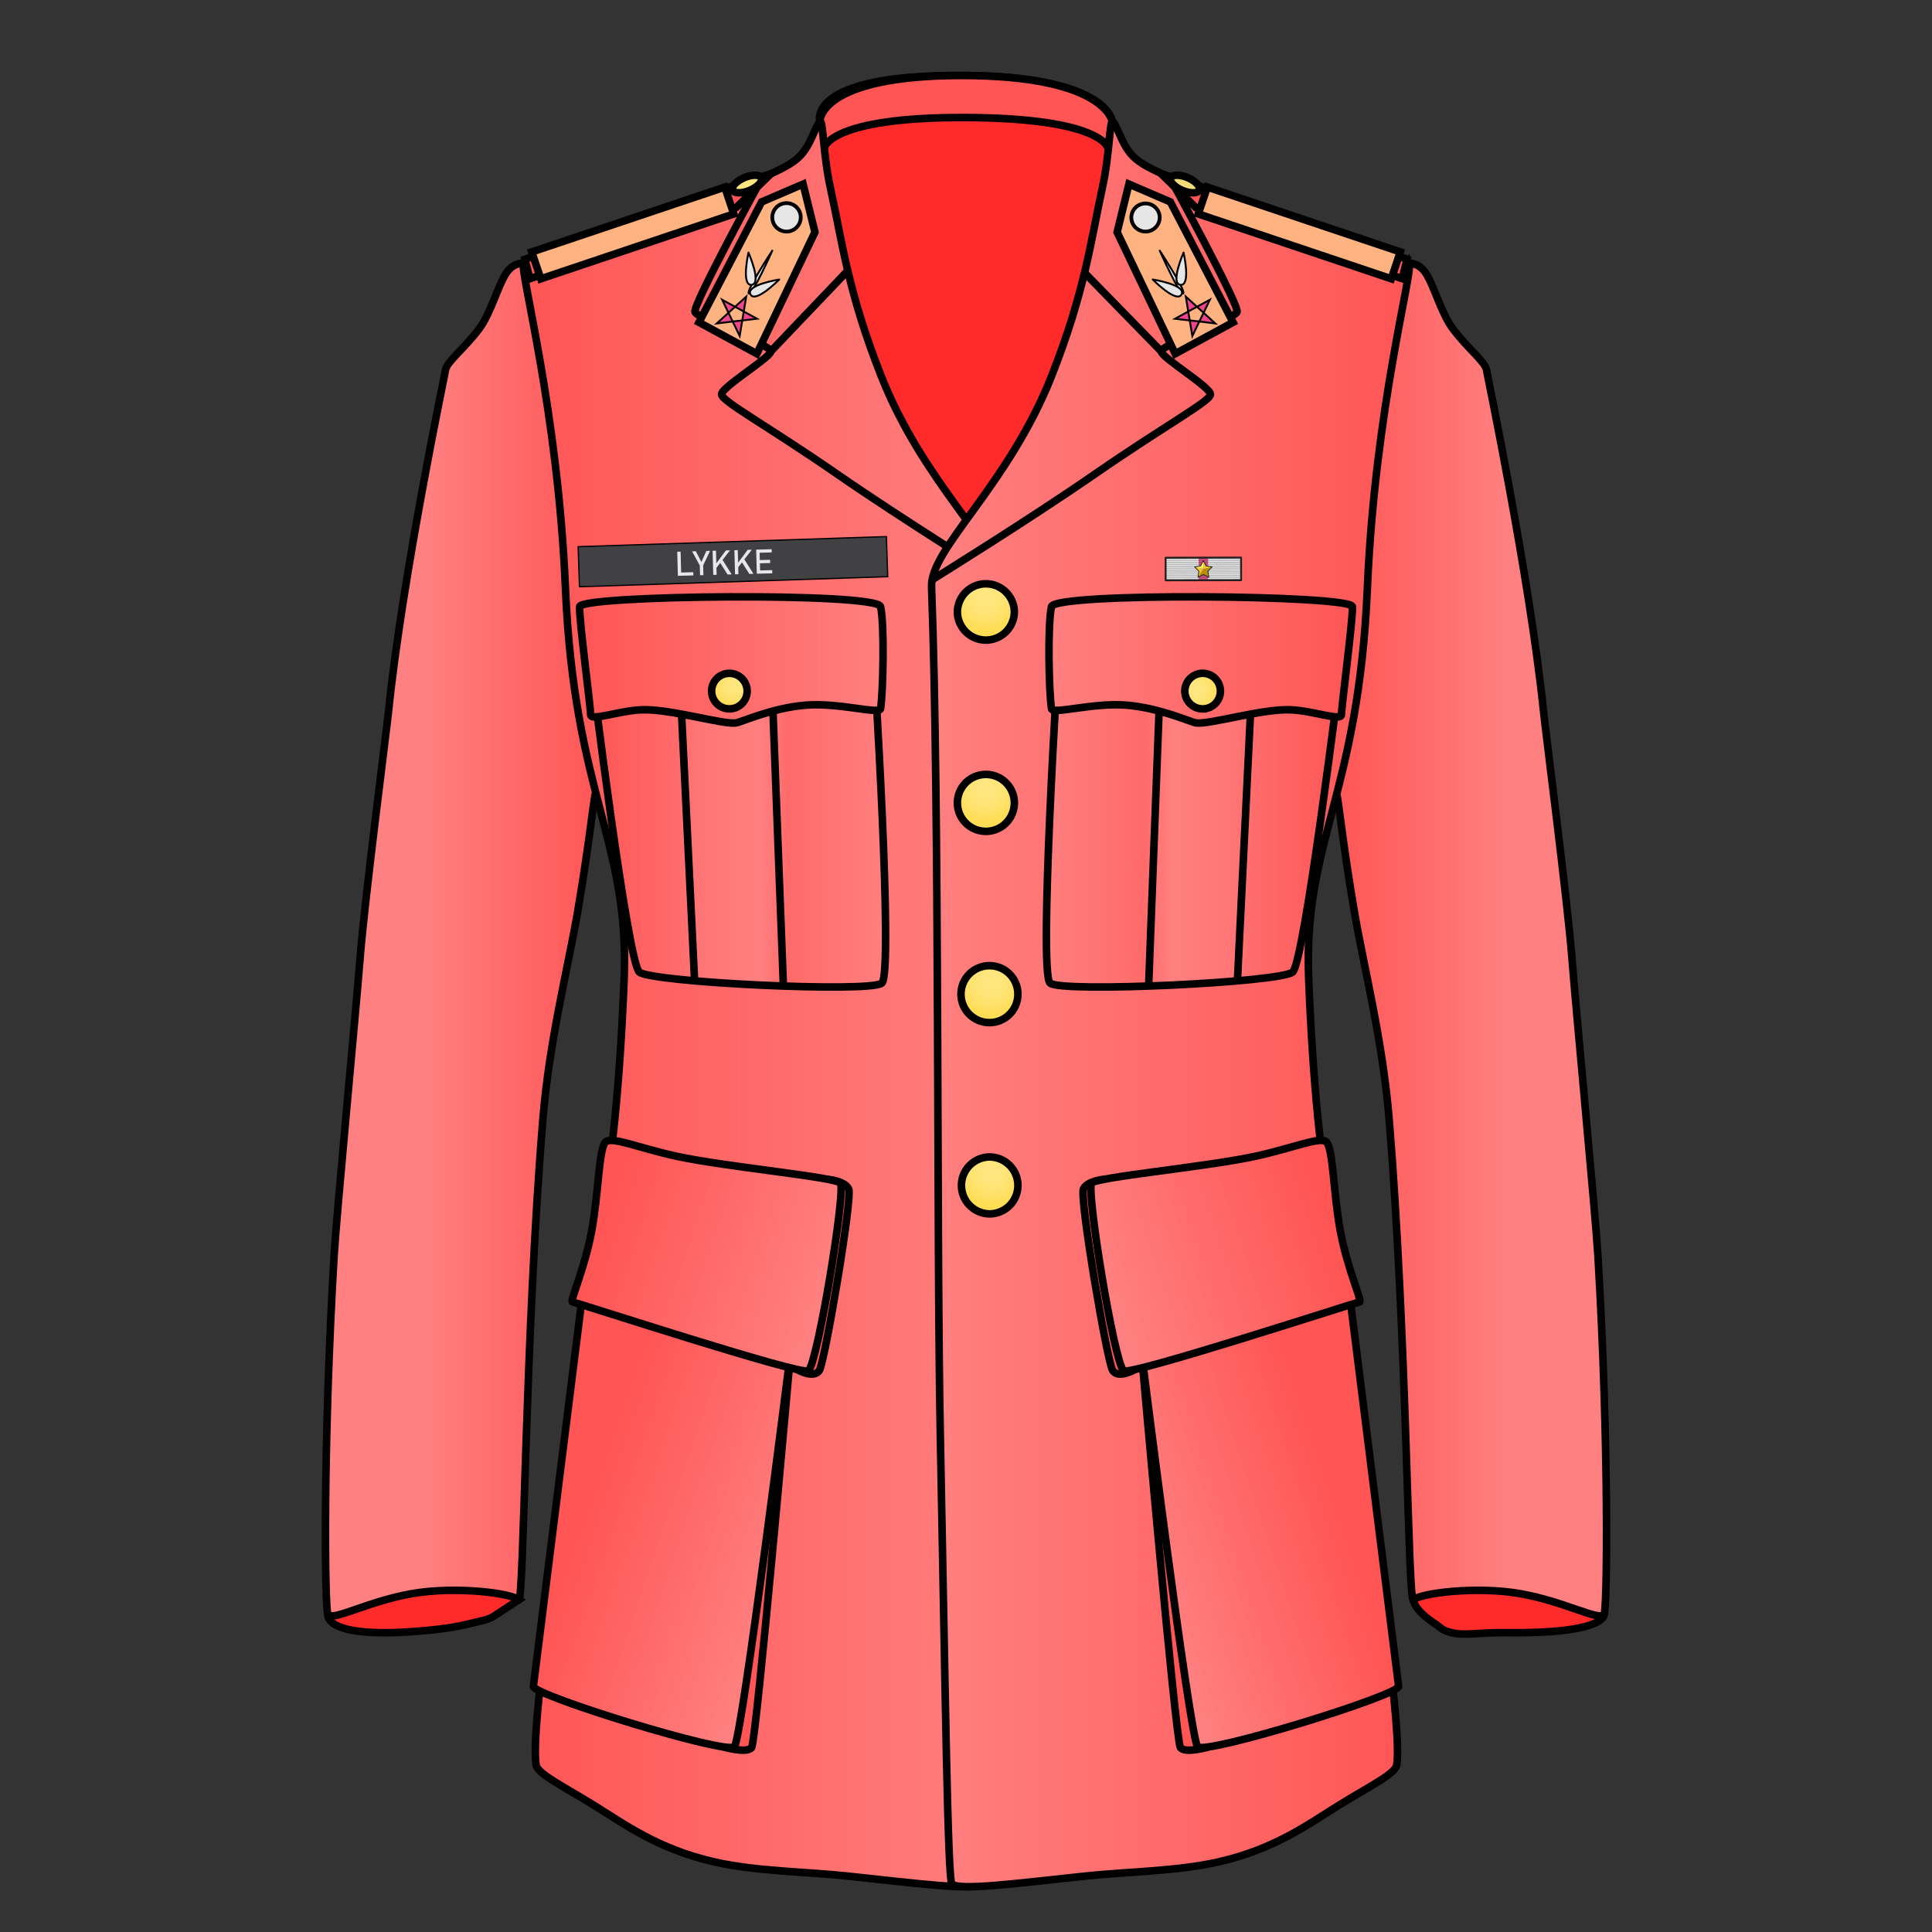 <svg xmlns="http://www.w3.org/2000/svg" xmlns:xlink="http://www.w3.org/1999/xlink" viewBox="0 0 256 256">
    <rect x="0" y="0" width="256" height="256" fill="#333333" stroke="none"/>
    <defs>
        <linearGradient id="linearGradient924" x1="56.186" x2="79.601" y1="124.496" y2="124.496" gradientUnits="userSpaceOnUse" xlink:href="#innoGrad1"/>
        <linearGradient id="innoGrad1">
            <stop offset="0" stop-color="#ff2a2a" stop-opacity="0"/>
            <stop offset="1" stop-color="#ff2a2a" stop-opacity=".502"/>
        </linearGradient>
        <linearGradient id="linearGradient949" x1="68.83" x2="133.173" y1="133.049" y2="133.049" gradientUnits="userSpaceOnUse" xlink:href="#innoGrad12"/>
        <linearGradient id="innoGrad12">
            <stop offset="0" stop-color="#ff2a2a" stop-opacity=".502"/>
            <stop offset="1" stop-color="#ff2a2a" stop-opacity="0"/>
        </linearGradient>
        <linearGradient id="linearGradient980" x1="77.814" x2="117.848" y1="108.968" y2="108.968" gradientUnits="userSpaceOnUse" xlink:href="#innoGrad2"/>
        <linearGradient id="innoGrad2">
            <stop offset="0" stop-color="#ff2a2a" stop-opacity=".502"/>
            <stop offset=".294" stop-color="#ff2a2a" stop-opacity=".251"/>
            <stop offset=".37" stop-color="#ff2a2a" stop-opacity=".125"/>
            <stop offset=".571" stop-color="#ff2a2a" stop-opacity="0"/>
            <stop offset=".666" stop-color="#ff2a2a" stop-opacity=".251"/>
            <stop offset="1" stop-color="#ff2a2a" stop-opacity="0"/>
        </linearGradient>
        <linearGradient id="linearGradient1019" x1="76.302" x2="117.513" y1="87.448" y2="87.448" gradientUnits="userSpaceOnUse" xlink:href="#innoGrad12"/>
        <linearGradient id="linearGradient1042" x1="70.174" x2="95.8" y1="222.643" y2="231.465" gradientUnits="userSpaceOnUse" xlink:href="#innoGrad12"/>
        <linearGradient id="linearGradient1065" x1="77.12" x2="105.566" y1="172.046" y2="181.451" gradientUnits="userSpaceOnUse" xlink:href="#innoGrad12"/>
        <radialGradient id="radialGradient1088" cx="97.325" cy="90.759" r="2.856" fx="97.325" fy="90.759" gradientUnits="userSpaceOnUse" xlink:href="#innoGrad3"/>
        <linearGradient id="innoGrad3">
            <stop offset="0" stop-color="#ffe680" stop-opacity="0"/>
            <stop offset="1" stop-color="#ffd42a" stop-opacity=".502"/>
        </linearGradient>
        <linearGradient id="linearGradient1111" x1="176.402" x2="199.815" y1="124.496" y2="124.496" gradientUnits="userSpaceOnUse" xlink:href="#innoGrad12"/>
        <linearGradient id="linearGradient1142" x1="122.934" x2="187.276" y1="133.926" y2="133.926" gradientTransform="translate(0 -.877)" gradientUnits="userSpaceOnUse" xlink:href="#innoGrad1"/>
        <linearGradient id="linearGradient1185" x1="138.153" x2="178.185" y1="108.968" y2="108.968" gradientUnits="userSpaceOnUse" xlink:href="#innoGrad22"/>
        <linearGradient id="innoGrad22">
            <stop offset="0" stop-color="#ff2a2a" stop-opacity="0"/>
            <stop offset=".334" stop-color="#ff2a2a" stop-opacity=".251"/>
            <stop offset=".429" stop-color="#ff2a2a" stop-opacity="0"/>
            <stop offset=".63" stop-color="#ff2a2a" stop-opacity=".125"/>
            <stop offset=".706" stop-color="#ff2a2a" stop-opacity=".251"/>
            <stop offset="1" stop-color="#ff2a2a" stop-opacity=".502"/>
        </linearGradient>
        <linearGradient id="linearGradient1228" x1="138.494" x2="179.707" y1="87.448" y2="87.448" gradientUnits="userSpaceOnUse" xlink:href="#innoGrad1"/>
        <linearGradient id="linearGradient1251" x1="160.212" x2="184.674" y1="231.465" y2="223.41" gradientUnits="userSpaceOnUse" xlink:href="#innoGrad1"/>
        <linearGradient id="linearGradient1274" x1="150.431" x2="178.885" y1="181.451" y2="172.046" gradientUnits="userSpaceOnUse" xlink:href="#innoGrad1"/>
        <radialGradient id="radialGradient1379" cx="130.634" cy="79.144" r="4.273" fx="130.634" fy="79.144" gradientTransform="matrix(1 0 0 1 0 .01)" gradientUnits="userSpaceOnUse" xlink:href="#innoGrad3"/>
        <radialGradient id="radialGradient1381" cx="130.634" cy="104.488" r="4.273" fx="130.634" fy="104.488" gradientTransform="matrix(1 0 0 1 0 .037)" gradientUnits="userSpaceOnUse" xlink:href="#innoGrad3"/>
        <radialGradient id="radialGradient1383" cx="131.242" cy="130.103" r="4.273" fx="131.242" fy="130.103" gradientUnits="userSpaceOnUse" xlink:href="#innoGrad3"/>
        <radialGradient id="radialGradient1385" cx="131.242" cy="155.311" r="4.273" fx="131.242" fy="155.311" gradientTransform="matrix(1 0 0 .999 0 .091)" gradientUnits="userSpaceOnUse" xlink:href="#innoGrad3"/>
        <radialGradient id="radialGradient1387" cx="158.54" cy="91.437" r="2.858" fx="158.54" fy="91.437" gradientUnits="userSpaceOnUse" xlink:href="#innoGrad3"/>
    </defs>
    <g stroke="#000" stroke-miterlimit="10">
        <path fill="#ff2a2a" d="M108.632 16.132S106.703 10 126.861 10c20.158 0 20.504 6.092 20.504 6.092l-4.108 60.781h-30.509z"/>
        <path fill="#f55" d="M146.781 19.588s-.71-3.931-18.806-4.014c-18.088-.076-18.752 4.014-18.752 4.014l-.591-3.456s-.268-6.129 18.81-6.129 19.923 6.09 19.923 6.09z"/>
    </g>
    <g>
        <path fill="#ff2a2a" stroke="#000" stroke-miterlimit="10" d="M68.712 212.013s-.341.227-3.223 2.105c-.72.47-1.285.546-2.656.883-1.77.436-3.13.745-6.412 1.053-13.65 1.28-12.967-2.103-12.967-2.103s4.554-7.998 12.625-8.617c8.07-.62 12.633 6.679 12.633 6.679z"/>
        <path fill="#ff8080" d="M69.378 34.874s-1.342-.151-2.317 1.345c-1.131 1.743-2.018 5.3-3.614 7.415-1.896 2.508-4.218 4.3-4.403 5.342-.164.938-5.725 27.502-7.542 45.109-.28 2.685-3.202 25.36-3.773 32.693-.548 7.029-3.12 33.933-3.457 39.617-1.501 25.234-1.24 47.036-.817 47.557.699.85 5.246-1.738 11.03-2.77 5.943-1.063 13.55-.042 14.227.83.729.942.83-34.518 3.22-63.7.856-10.437 3.32-20.001 4.609-27.507 1.729-10.08 2.24-16.394 2.435-15.628.13.504.664-26.303-2.172-46.927-1.785-12.968-7.426-23.376-7.426-23.376z"/>
        <path fill="url(#linearGradient924)" stroke="#000" stroke-miterlimit="10" d="M69.378 34.874s-1.342-.151-2.317 1.345c-1.131 1.743-2.018 5.3-3.614 7.415-1.896 2.508-4.218 4.3-4.403 5.342-.164.938-5.725 27.502-7.542 45.109-.28 2.685-3.202 25.36-3.773 32.693-.548 7.029-3.12 33.933-3.457 39.617-1.501 25.234-1.24 47.036-.817 47.557.699.85 5.246-1.738 11.03-2.77 5.943-1.063 13.55-.042 14.227.83.729.942.83-34.518 3.22-63.7.856-10.437 3.32-20.001 4.609-27.507 1.729-10.08 2.24-16.394 2.435-15.628.13.504.664-26.303-2.172-46.927-1.785-12.968-7.426-23.376-7.426-23.376z"/>
        <path fill="#ff8080" d="M108.632 16.132c-.79.89-1.188 3.378-3.065 4.946-2.091 1.754-6.942 3.29-15.205 6.957-7.65 3.394-20.14 5.259-20.983 6.839-.543 1.02 4.529 19.289 5.542 43.026 1.179 27.582 8.51 33.534 7.78 51.866-1.177 29.467-4.4 36.144-6.365 54.104-2.764 25.223-6.014 45.03-5.306 49.983.176 1.209 3.835 2.962 7.783 5.423 4.04 2.519 8.46 5.75 15.794 7.424 5.529 1.265 12.122 1.296 17.68 1.887 9.328.997 16.649 1.948 17.69 1.06.565-.487.859-25.54 1.526-59.058.523-26.205.079-83.48 1.167-112.847.184-5.03-10.187-13.416-15.901-27.898-4.434-11.237-5.183-17.872-6.722-24.875-1.023-4.667-.97-9.342-1.415-8.837z"/>
        <path fill="url(#linearGradient949)" stroke="#000" stroke-miterlimit="10" d="M108.632 16.132c-.79.89-1.188 3.378-3.065 4.946-2.091 1.754-6.942 3.29-15.205 6.957-7.65 3.394-20.14 5.259-20.983 6.839-.543 1.02 4.529 19.289 5.542 43.026 1.179 27.582 8.51 33.534 7.78 51.866-1.177 29.467-4.4 36.144-6.365 54.104-2.764 25.223-6.014 45.03-5.306 49.983.176 1.209 3.835 2.962 7.783 5.423 4.04 2.519 8.46 5.75 15.794 7.424 5.529 1.265 12.122 1.296 17.68 1.887 9.328.997 16.649 1.948 17.69 1.06.565-.487.859-25.54 1.526-59.058.523-26.205.079-83.48 1.167-112.847.184-5.03-10.187-13.416-15.901-27.898-4.434-11.237-5.183-17.872-6.722-24.875-1.023-4.667-.97-9.342-1.415-8.837z"/>
        <path fill="none" stroke="#000" stroke-miterlimit="10" d="M132.576 76.874s-12.836-7.958-21.663-14.064c-9.28-6.417-15.185-9.588-15.302-10.531-.117-.943 6.542-4.911 6.542-5.736 0-.826-9.745-4.293-10.063-5.21-.314-.92 8.91-17.8 8.91-17.8M112.335 35.864l-10.182 10.678"/>
        <path fill="#f55" stroke="#000" stroke-miterlimit="10" d="M69.554 34.354l.65 2.577 27.35-9.427 4.599-4.481-5.542 1.769z"/>
        <path fill="#ffb380" stroke="#000" stroke-miterlimit="10" d="M97.23 28.35l-25.573 8.594-1.196-3.558 25.574-8.593z"/>
        <path fill="#ffe680" stroke="#000" stroke-miterlimit="10" d="M97.07 25.189c.196.465 1.216.48 2.272.036 1.056-.446 1.753-1.188 1.552-1.653-.195-.465-1.208-.481-2.265-.034-1.056.45-1.752 1.185-1.558 1.65z"/>
        <path fill="#ff8080" d="M115.783 87.17s2.625 41.662 1.075 43.093c-1.415 1.307-30.574-.088-32.145-1.457-1.566-1.368-6.336-40.063-6.336-40.063z"/>
        <path fill="url(#linearGradient980)" stroke="#000" stroke-miterlimit="10" d="M115.783 87.17s2.625 41.662 1.075 43.093c-1.415 1.307-30.574-.088-32.145-1.457-1.566-1.368-6.336-40.063-6.336-40.063z"/>
        <path fill="none" stroke="#000" stroke-miterlimit="10" d="M102.177 87.745l1.632 43.04M90.007 88.373l2.02 41.393"/>
        <path fill="#ff8080" d="M116.683 80.384c.52 2.323.348 11.204 0 13.518-.122.807-5.428-.807-9.84-.473-4.418.333-8.615 2.254-9.314 2.359-1.704.258-8.686-1.872-12.472-1.74-3.088.109-6.801 1.586-6.801.625 0-1.097-1.544-12.642-1.45-14.29.09-1.543 39.438-1.918 39.877 0z"/>
        <path fill="url(#linearGradient1019)" stroke="#000" stroke-miterlimit="10" d="M116.683 80.384c.52 2.323.348 11.204 0 13.518-.122.807-5.428-.807-9.84-.473-4.418.333-8.615 2.254-9.314 2.359-1.704.258-8.686-1.872-12.472-1.74-3.088.109-6.801 1.586-6.801.625 0-1.097-1.544-12.642-1.45-14.29.09-1.543 39.438-1.918 39.877 0z"/>
        <path fill="#f55" stroke="#000" stroke-miterlimit="10" d="M104.782 178.959s-4.557 51.762-5.188 52.603c-.625.837-3.794-.097-3.794-.097l7.413-52.707z"/>
        <path fill="#ff8080" d="M104.782 178.959s-6.455 51.399-7.47 52.496c-1.015 1.099-26.784-6.834-26.636-8.015.15-1.182 6.444-51.394 6.444-51.394z"/>
        <path fill="url(#linearGradient1042)" stroke="#000" stroke-miterlimit="10" d="M104.782 178.959s-6.455 51.399-7.47 52.496c-1.015 1.099-26.784-6.834-26.636-8.015.15-1.182 6.444-51.394 6.444-51.394z"/>
        <path fill="#f55" stroke="#000" stroke-miterlimit="10" d="M109.81 156.292s2.067.166 2.636 1.226c.569 1.053-3.136 22.868-3.87 24.062-.74 1.192-3.01-.13-3.01-.13z"/>
        <path fill="#ff8080" d="M111.385 156.8c-.364-.82-15.261-2.162-21.85-3.616-4.814-1.058-8.476-2.62-9.274-1.887-.938.859-.925 6.903-1.885 11.944-.97 5.097-2.91 9.197-2.513 9.277.784.156 30.596 9.875 31.276 9.116 1.262-1.414 4.87-23.418 4.246-24.833z"/>
        <path fill="url(#linearGradient1065)" stroke="#000" stroke-miterlimit="10" d="M111.385 156.8c-.364-.82-15.261-2.162-21.85-3.616-4.814-1.058-8.476-2.62-9.274-1.887-.938.859-.925 6.903-1.885 11.944-.97 5.097-2.91 9.197-2.513 9.277.784.156 30.596 9.875 31.276 9.116 1.262-1.414 4.87-23.418 4.246-24.833z"/>
        <circle cx="96.647" cy="91.573" r="2.356" fill="#ffe680"/>
        <circle cx="96.647" cy="91.573" r="2.356" fill="url(#radialGradient1088)" stroke="#000" stroke-miterlimit="10"/>
        <path fill="#ff2a2a" stroke="#000" stroke-miterlimit="10" d="M187.292 212.013s.002 1.276 2.875 3.155c.723.47.788.834 2.167 1.17 1.766.437 3.707-.043 7 0 13.54.184 13.21-2.387 13.21-2.387s-5.591-4.16-13.71-4.783c-8.12-.623-11.542 2.845-11.542 2.845z"/>
        <path fill="#ff8080" d="M186.625 34.874s1.343-.151 2.318 1.345c1.13 1.743 2.01 5.3 3.617 7.415 1.89 2.508 4.218 4.3 4.4 5.342.162.938 5.717 27.502 7.546 45.109.27 2.685 3.197 25.36 3.769 32.693.546 7.029 3.116 33.933 3.46 39.617 1.492 25.234 1.234 47.036.809 47.557-.697.85-5.236-1.738-11.032-2.77-5.932-1.063-13.543-.042-14.22.83-.73.942-.827-34.518-3.22-63.7-.86-10.437-3.32-20.001-4.612-27.507-1.726-10.08-2.237-16.394-2.431-15.628-.138.504-.658-26.303 2.176-46.927 1.779-12.968 7.42-23.376 7.42-23.376z"/>
        <path fill="url(#linearGradient1111)" stroke="#000" stroke-miterlimit="10" d="M186.625 34.874s1.343-.151 2.318 1.345c1.13 1.743 2.01 5.3 3.617 7.415 1.89 2.508 4.218 4.3 4.4 5.342.162.938 5.717 27.502 7.546 45.109.27 2.685 3.197 25.36 3.769 32.693.546 7.029 3.116 33.933 3.46 39.617 1.492 25.234 1.234 47.036.809 47.557-.697.85-5.236-1.738-11.032-2.77-5.932-1.063-13.543-.042-14.22.83-.73.942-.827-34.518-3.22-63.7-.86-10.437-3.32-20.001-4.612-27.507-1.726-10.08-2.237-16.394-2.431-15.628-.138.504-.658-26.303 2.176-46.927 1.779-12.968 7.42-23.376 7.42-23.376z"/>
        <path fill="#ff8080" d="M147.467 16.132c.796.89 1.188 3.378 3.065 4.946 2.091 1.754 6.956 3.29 15.205 6.957 7.66 3.394 20.145 5.259 20.99 6.839.546 1.02-4.53 19.289-5.542 43.026-1.176 27.582-8.512 33.534-7.776 51.866 1.18 29.467 4.395 36.144 6.364 54.104 2.762 25.223 6.01 45.03 5.303 49.983-.17 1.209-3.84 2.962-7.782 5.423-4.048 2.519-8.462 5.75-15.794 7.424-5.53 1.265-12.125 1.296-17.682 1.887-9.327.997-16.648 1.948-17.682 1.06-.572-.487-.867-25.54-1.533-59.058-.525-26.205-.077-83.48-1.167-112.847-.19-5.03 10.178-13.416 15.9-27.898 4.435-11.237 5.183-17.872 6.715-24.875 1.031-4.667.973-9.342 1.416-8.837z"/>
        <path fill="url(#linearGradient1142)" stroke="#000" stroke-miterlimit="10" d="M147.467 16.132c.796.89 1.188 3.378 3.065 4.946 2.091 1.754 6.956 3.29 15.205 6.957 7.66 3.394 20.145 5.259 20.99 6.839.546 1.02-4.53 19.289-5.542 43.026-1.176 27.582-8.512 33.534-7.776 51.866 1.18 29.467 4.395 36.144 6.364 54.104 2.762 25.223 6.01 45.03 5.303 49.983-.17 1.209-3.84 2.962-7.782 5.423-4.048 2.519-8.462 5.75-15.794 7.424-5.53 1.265-12.125 1.296-17.682 1.887-9.327.997-16.648 1.948-17.682 1.06-.572-.487-.867-25.54-1.533-59.058-.525-26.205-.077-83.48-1.167-112.847-.19-5.03 10.178-13.416 15.9-27.898 4.435-11.237 5.183-17.872 6.715-24.875 1.031-4.667.973-9.342 1.416-8.837z"/>
        <path fill="none" stroke="#000" stroke-miterlimit="10" d="M123.422 76.874s12.843-7.958 21.669-14.064c9.278-6.417 15.177-9.588 15.302-10.531.11-.943-6.535-4.911-6.535-5.736 0-.826 9.737-4.293 10.058-5.21.308-.92-8.912-17.8-8.912-17.8M143.622 36.054l10.235 10.488"/>
        <path fill="#f55" stroke="#000" stroke-miterlimit="10" d="M185.793 36.93l-27.344-9.426-4.592-4.481 5.536 1.769 27.063 9.562z"/>
        <path fill="#ffb380" stroke="#000" stroke-miterlimit="10" d="M184.354 36.94l-25.574-8.592 1.198-3.557 25.566 8.588z"/>
        <path fill="#ffe680" fill-opacity=".941" stroke="#000" stroke-miterlimit="10" d="M158.933 25.189c-.194.465-1.215.48-2.265.036-1.063-.446-1.76-1.188-1.565-1.653.202-.465 1.216-.481 2.279-.034 1.049.45 1.745 1.185 1.55 1.65z"/>
        <path fill="#ff8080" d="M140.22 87.17s-2.623 41.662-1.081 43.093c1.415 1.307 30.58-.088 32.146-1.457 1.579-1.368 6.338-40.063 6.338-40.063z"/>
        <path fill="url(#linearGradient1185)" stroke="#000" stroke-miterlimit="10" d="M140.22 87.17s-2.623 41.662-1.081 43.093c1.415 1.307 30.58-.088 32.146-1.457 1.579-1.368 6.338-40.063 6.338-40.063z"/>
        <path fill="none" stroke="#000" stroke-miterlimit="10" d="M153.827 87.745l-1.631 43.04M165.996 88.373l-2.019 41.393"/>
        <path fill="#ff8080" d="M139.328 80.384c-.527 2.323-.354 11.204 0 13.518.115.807 5.427-.807 9.84-.473 4.412.333 8.608 2.254 9.307 2.359 1.71.258 8.687-1.872 12.475-1.74 3.092.109 6.802 1.586 6.802.625 0-1.097 1.54-12.642 1.45-14.29-.095-1.543-39.442-1.918-39.874 0z"/>
        <path fill="url(#linearGradient1228)" stroke="#000" stroke-miterlimit="10" d="M139.328 80.384c-.527 2.323-.354 11.204 0 13.518.115.807 5.427-.807 9.84-.473 4.412.333 8.608 2.254 9.307 2.359 1.71.258 8.687-1.872 12.475-1.74 3.092.109 6.802 1.586 6.802.625 0-1.097 1.54-12.642 1.45-14.29-.095-1.543-39.442-1.918-39.874 0z"/>
        <path fill="#f55" stroke="#000" stroke-miterlimit="10" d="M151.223 178.959s4.553 51.762 5.188 52.603c.624.837 3.8-.097 3.8-.097l-7.422-52.707z"/>
        <path fill="#ff8080" d="M151.223 178.959s6.447 51.399 7.469 52.496c1.02 1.099 26.787-6.834 26.63-8.015-.143-1.182-6.437-51.394-6.437-51.394z"/>
        <path fill="url(#linearGradient1251)" stroke="#000" stroke-miterlimit="10" d="M151.223 178.959s6.447 51.399 7.469 52.496c1.02 1.099 26.787-6.834 26.63-8.015-.143-1.182-6.437-51.394-6.437-51.394z"/>
        <path fill="#f55" stroke="#000" stroke-miterlimit="10" d="M146.186 156.292s-2.06.166-2.621 1.226c-.576 1.053 3.124 22.868 3.863 24.062.738 1.192 3.003-.13 3.003-.13z"/>
        <path fill="#ff8080" d="M144.619 156.8c.369-.82 15.26-2.162 21.849-3.616 4.808-1.058 8.48-2.62 9.269-1.887.938.859.925 6.903 1.887 11.944.974 5.097 2.914 9.197 2.52 9.277-.786.156-30.6 9.875-31.278 9.116-1.27-1.414-4.872-23.418-4.247-24.833z"/>
        <path fill="url(#linearGradient1274)" stroke="#000" stroke-miterlimit="10" d="M144.619 156.8c.369-.82 15.26-2.162 21.849-3.616 4.808-1.058 8.48-2.62 9.269-1.887.938.859.925 6.903 1.887 11.944.974 5.097 2.914 9.197 2.52 9.277-.786.156-30.6 9.875-31.278 9.116-1.27-1.414-4.872-23.418-4.247-24.833z"/>
        <path fill="#ffe680" d="M134.407 81.043a3.775 3.775 0 0 1-3.773 3.772 3.771 3.771 0 0 1-3.773-3.772 3.774 3.774 0 0 1 7.546 0zM134.407 106.386a3.773 3.773 0 0 1-7.546 0 3.768 3.768 0 0 1 3.773-3.771 3.772 3.772 0 0 1 3.773 3.77z"/>
        <circle cx="131.106" cy="131.73" r="3.773" fill="#ffe680"/>
        <path fill="#ffe680" d="M134.879 157.073a3.771 3.771 0 0 1-3.773 3.772 3.771 3.771 0 0 1 0-7.541 3.771 3.771 0 0 1 3.773 3.769zM161.712 91.573a2.353 2.353 0 0 1-2.358 2.358 2.362 2.362 0 0 1-2.358-2.358 2.362 2.362 0 0 1 2.358-2.358 2.353 2.353 0 0 1 2.358 2.358z"/>
        <path fill="url(#radialGradient1379)" stroke="#000" stroke-miterlimit="10" d="M134.407 81.043a3.775 3.775 0 0 1-3.773 3.772 3.771 3.771 0 0 1-3.773-3.772 3.774 3.774 0 0 1 7.546 0z"/>
        <path fill="url(#radialGradient1381)" stroke="#000" stroke-miterlimit="10" d="M134.407 106.386a3.773 3.773 0 0 1-7.546 0 3.768 3.768 0 0 1 3.773-3.771 3.772 3.772 0 0 1 3.773 3.77z"/>
        <circle cx="131.106" cy="131.73" r="3.773" fill="url(#radialGradient1383)" stroke="#000" stroke-miterlimit="10"/>
        <path fill="url(#radialGradient1385)" stroke="#000" stroke-miterlimit="10" d="M134.879 157.073a3.771 3.771 0 0 1-3.773 3.772 3.771 3.771 0 0 1 0-7.541 3.771 3.771 0 0 1 3.773 3.769z"/>
        <path fill="url(#radialGradient1387)" stroke="#000" stroke-miterlimit="10" d="M161.712 91.573a2.353 2.353 0 0 1-2.358 2.358 2.362 2.362 0 0 1-2.358-2.358 2.362 2.362 0 0 1 2.358-2.358 2.353 2.353 0 0 1 2.358 2.358z"/>
        <path fill="#ffb380" stroke="#000" stroke-miterlimit="10" d="M155.72 46.871l-7.695-16.106 1.563-6.368 5.493 2.359 8.305 15.954z"/>
        <path fill="#e6e6e6" stroke="#000" stroke-miterlimit="10" stroke-width=".5" d="M153.67 28.801a1.882 1.882 0 1 1-3.765 0 1.883 1.883 0 0 1 3.765 0z"/>
        <path fill="#e6e6e6" stroke="#000" stroke-linejoin="round" stroke-miterlimit="10" stroke-width=".25" d="M153.668 33.207s2.64 5.935 3.105 5.68c.468-.251-3.105-5.68-3.105-5.68z"/>
        <path fill="#e6e6e6" stroke="#000" stroke-linejoin="round" stroke-miterlimit="10" stroke-width=".25" d="M156.828 33.466s-1.816 4.139-.406 4.274c1.411.137.406-4.274.406-4.274zM152.742 37.035s4.472.705 3.825 1.968c-.642 1.261-3.825-1.968-3.825-1.968z"/>
        <path fill="#ee468a" stroke="#010101" stroke-width=".25" d="M158.599 40.648l-1.472-1.344.319 1.974z"/>
        <path fill="#ee4689" stroke="#010101" stroke-width=".25" d="M160.311 39.72l-1.712.928.883.799z"/>
        <path fill="#ee468a" stroke="#010101" stroke-width=".25" d="M161.037 42.863l-1.555-1.416-.562 1.152z"/>
        <path fill="#ee4689" stroke="#010101" stroke-width=".25" d="M157.99 44.516l-.342-2.053 1.272.136zM155.698 42.235l1.95.228-.202-1.185z"/>
        <path fill="#ffb380" stroke="#000" stroke-miterlimit="10" d="M100.287 46.871l7.698-16.106-1.569-6.368-5.5 2.359-8.298 15.954z"/>
        <path fill="#e6e6e6" stroke="#000" stroke-miterlimit="10" stroke-width=".5" d="M102.331 28.801c0 1.042.846 1.883 1.887 1.883a1.884 1.884 0 1 0 0-3.769 1.885 1.885 0 0 0-1.887 1.886z"/>
        <path fill="#e6e6e6" stroke="#000" stroke-linejoin="round" stroke-miterlimit="10" stroke-width=".25" d="M102.333 33.207s-2.638 5.935-3.104 5.68c-.468-.251 3.104-5.68 3.104-5.68z"/>
        <path fill="#e6e6e6" stroke="#000" stroke-linejoin="round" stroke-miterlimit="10" stroke-width=".25" d="M99.176 33.466s1.818 4.139.409 4.274c-1.409.137-.409-4.274-.409-4.274zM103.254 37.035s-4.471.705-3.818 1.968c.644 1.261 3.818-1.968 3.818-1.968z"/>
        <path fill="#ee468a" stroke="#010101" stroke-width=".25" d="M97.398 40.648l1.482-1.344-.33 1.974z"/>
        <path fill="#ee4689" stroke="#010101" stroke-width=".25" d="M95.693 39.72l1.705.928-.871.799z"/>
        <path fill="#ee468a" stroke="#010101" stroke-width=".25" d="M94.967 42.863l1.56-1.416.556 1.152z"/>
        <path fill="#ee4689" stroke="#010101" stroke-width=".25" d="M98.013 44.516l.341-2.053-1.271.136zM100.306 42.235l-1.952.228.196-1.185z"/>
    </g>
    <g>
        <path fill="#414042" stroke="#000" stroke-miterlimit="10" stroke-width=".166" d="M76.605 72.437l40.85-1.337.173 5.314L76.78 77.75z"/>
        <path fill="#e6e7e8" d="M154.449 73.9l10-.022.006 3-10 .021z"/>
        <path fill="#d75086" d="M158.829 73.881h1.25v3h-1.25z"/>
        <g fill="#231f20" opacity=".25">
            <g>
                <path d="M154.454 76.748l10-.02v.1l-10 .02zM154.454 76.498l10-.02v.1l-10 .02zM154.453 76.248l10-.02v.1l-10 .02zM154.453 75.998l10-.02v.1l-10 .02zM154.452 75.748l10-.02v.1l-10 .02zM154.45 75.498l10-.02v.1l-10 .02zM154.45 75.248l10-.02v.1l-10 .02zM154.45 74.998l10-.02v.1l-10 .02zM154.45 74.748l10-.02v.1l-10 .02zM154.449 74.498l10-.02v.1l-10 .02zM154.449 74.248l10-.02v.1l-10 .02zM154.448 73.998l10-.02v.1l-10 .02z"/>
            </g>
            <g>
                <path d="M154.454 76.748l10-.02v.1l-10 .02zM154.454 76.498l10-.02v.1l-10 .02zM154.453 76.248l10-.02v.1l-10 .02zM154.453 75.998l10-.02v.1l-10 .02zM154.452 75.748l10-.02v.1l-10 .02zM154.45 75.498l10-.02v.1l-10 .02zM154.45 75.248l10-.02v.1l-10 .02zM154.45 74.998l10-.02v.1l-10 .02zM154.45 74.748l10-.02v.1l-10 .02zM154.449 74.498l10-.02v.1l-10 .02zM154.449 74.248l10-.02v.1l-10 .02zM154.448 73.998l10-.02v.1l-10 .02z"/>
            </g>
        </g>
        <path fill="none" stroke="#231f20" stroke-linejoin="round" stroke-miterlimit="10" stroke-width=".25" d="M154.448 73.9l10-.022.007 3-10.001.021z"/>
        <path fill="#b89300" d="M160.049 75.689l.566-.571-1.16.263z"/>
        <path fill="#ebc633" d="M159.455 75.381l1.16-.263-.795-.126zM159.452 74.276l.368.716-.365.389z"/>
        <path fill="#fff966" d="M159.452 74.276l-.365.718.368.387z"/>
        <path fill="#fff966" d="M159.087 74.994l.368.387-1.164-.258z"/>
        <path fill="#ebc633" d="M158.862 75.692l.593-.311-1.164-.258zM158.862 75.692l-.124.796.717-1.107z"/>
        <path fill="#b89300" d="M158.738 76.488l.717-1.107.001.741z"/>
        <path fill="#b89300" d="M160.175 76.485l-.72-1.104.001.741zM160.175 76.485l-.126-.796-.594-.308z"/>
        <path fill="none" stroke="#231f20" stroke-linejoin="round" stroke-miterlimit="10" stroke-width=".1" d="M159.452 74.276l.368.716.795.126-.566.571.126.796-.719-.363-.718.366.124-.796-.571-.569.796-.129z"/>
        <g fill="#e6e7e8">
            <path d="M89.736 73.107l.448-.012.085 3.194-.448.011zm.298 2.761l1.828-.048.011.426-1.828.048zM93.171 74.912l.035 1.298-.448.012-.034-1.298-1.024-1.869.499-.013.737 1.422.66-1.459.499-.014zM94.423 72.982l.448-.012.085 3.194-.448.012zm.4 1.783l1.362-1.83.551-.015-1.962 2.518zm.523-.317l.345-.336 1.264 2-.549.015zM97.31 72.905l.448-.012.085 3.194-.448.012zm.398 1.783l1.363-1.83.551-.015-1.961 2.518zm.524-.317l.345-.336 1.264 2-.549.015zM100.196 72.829l.448-.012.085 3.194-.448.012zm.218-.006l1.834-.049.011.426-1.834.048zm.037 1.395l1.592-.042.011.427-1.592.042zm.036 1.373l1.833-.049.011.426-1.833.048z"/>
        </g>
    </g>
</svg>
